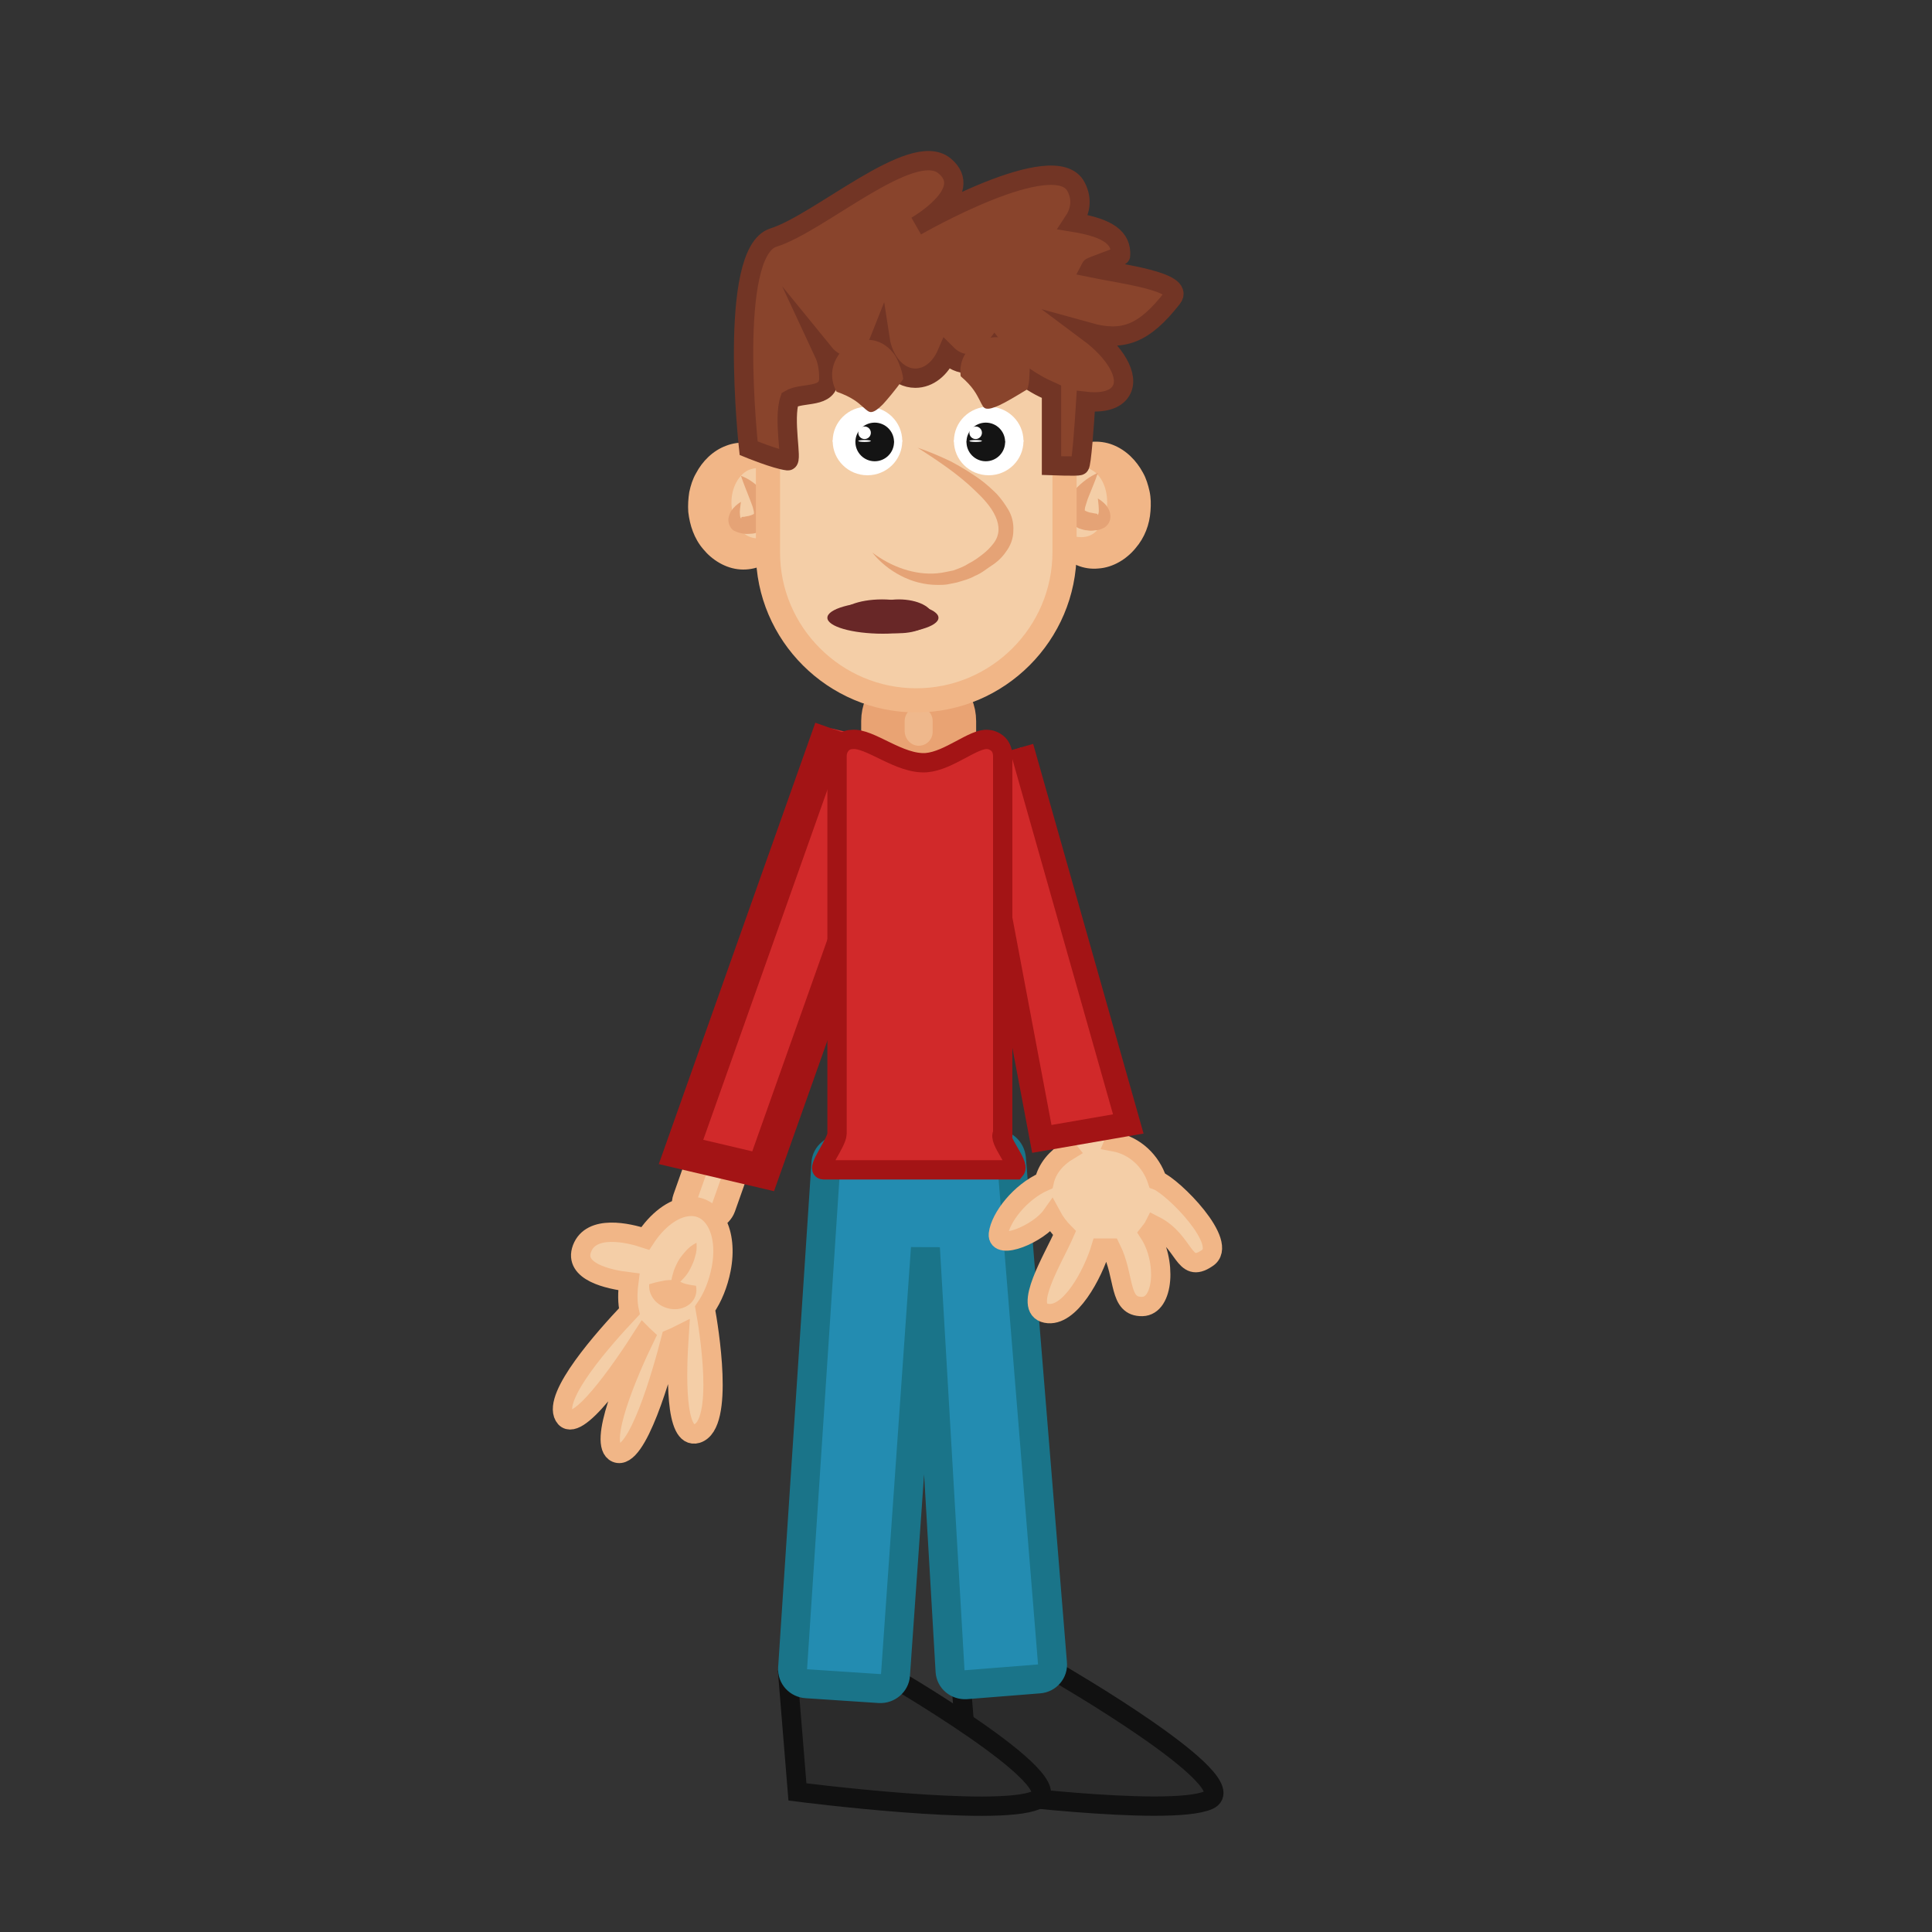 <svg width="400" height="400" xmlns="http://www.w3.org/2000/svg" xmlns:xlink="http://www.w3.org/1999/xlink">
 <rect width="100%" height="100%" fill="#333333" stroke="none"/>
 <style type="text/css">.st0{fill:#F2F3F4;}
	.st1{fill:#BFD3C9;stroke:#91BCA6;stroke-width:6;stroke-miterlimit:10;}
	.st2{fill:#8C8B98;stroke:#77768C;stroke-width:7;stroke-miterlimit:10;}
	.st3{fill:#C9E3E8;stroke:#9DD1DE;stroke-width:6;stroke-miterlimit:10;}
	.st4{fill:#FEFEFD;}
	.st5{fill:#C0784C;stroke:#AA5B30;stroke-width:4;stroke-miterlimit:10;}
	.st6{fill:none;stroke:#4F4D52;stroke-width:11;stroke-miterlimit:10;}
	.st7{fill:#F9F9F9;}
	.st8{fill:#B0D8DD;stroke:#86C2CC;stroke-width:4;stroke-miterlimit:10;}
	.st9{fill:#EEBB91;stroke:#E9A475;stroke-width:3;stroke-miterlimit:10;}
	.st10{fill:#F4CEA7;stroke:#F1B687;stroke-width:3;stroke-miterlimit:10;}
	.st11{fill:#544544;stroke:#423434;stroke-width:4;stroke-miterlimit:10;}
	.st12{fill:#1D8484;stroke:#18706D;stroke-width:4;stroke-miterlimit:10;}
	.st13{fill:#969E9C;}
	.st14{fill:#124745;stroke:#0D2D2B;stroke-width:4;stroke-miterlimit:10;}
	.st15{fill:#212121;}
	.st16{fill:#9F5A37;stroke:#844428;stroke-width:4;stroke-miterlimit:10;}
	.st17{fill:#4A5055;stroke:#393E42;stroke-width:6;stroke-miterlimit:10;}
	.st18{fill:#969E9C;stroke:#7A7A7A;stroke-width:3;stroke-miterlimit:10;}
	.st19{fill:#303030;stroke:#212121;stroke-width:3;stroke-miterlimit:10;}
	.st20{fill:#DBAD2C;stroke:#BF921F;stroke-width:4;stroke-miterlimit:10;}
	.st21{fill:#AD3431;stroke:#892121;stroke-width:4;stroke-miterlimit:10;}
	.st22{fill:#7C4B31;stroke:#6C3B24;stroke-width:4;stroke-miterlimit:10;}
	.st23{fill:#28719A;stroke:#1D5A87;stroke-width:4;stroke-miterlimit:10;}
	.st24{fill:#185666;stroke:#134E51;stroke-width:4;stroke-miterlimit:10;}
	.st25{fill:#E4E1DF;stroke:#B7B7B7;stroke-width:5;stroke-miterlimit:10;}
	.st26{fill:#BCB0A4;stroke:#92867A;stroke-width:3;stroke-miterlimit:10;}
	.st27{fill:#EEBB91;stroke:#E9A475;stroke-width:5;stroke-miterlimit:10;}
	.st28{fill:#F4CEA7;stroke:#F1B687;stroke-width:4;stroke-miterlimit:10;}
	.st29{fill:#F4CEA7;}
	.st30{fill:#F1B687;}
	.st31{fill:#999999;}
	.st32{fill:#DB8F5D;}
	.st33{fill:#595959;stroke:#3A3A3A;stroke-width:2;stroke-miterlimit:10;}
	.st34{fill:#FFFFFF;stroke:#BABABA;stroke-width:3;stroke-miterlimit:10;}
	.st35{fill:#DD3031;stroke:#BA161C;stroke-width:4;stroke-miterlimit:10;}
	.st36{fill:none;stroke:#3A3A3A;stroke-width:5;stroke-miterlimit:10;}
	.st37{fill:#282828;stroke:#141414;stroke-width:3;stroke-miterlimit:10;}
	.st38{display:none;}
	.st39{display:inline;}
	.st40{fill:#F4CEA7;stroke:#F1B687;stroke-width:5;stroke-miterlimit:10;}
	.st41{display:inline;fill:#595959;stroke:#3A3A3A;stroke-width:5;stroke-miterlimit:10;}
	.st42{clip-path:url(#SVGID_2_);fill:#722021;}
	.st43{clip-path:url(#SVGID_4_);fill:#D82D2E;}
	.st44{clip-path:url(#SVGID_6_);fill:#FFFFFF;}
	.st45{clip-path:url(#SVGID_8_);fill:#722021;}
	.st46{clip-path:url(#SVGID_10_);fill:#D82D2E;}
	.st47{clip-path:url(#SVGID_12_);fill:#FFFFFF;}
	.st48{fill:#FFFFFF;}
	.st49{fill:#141414;}
	.st50{fill:#2B2B2B;stroke:#111111;stroke-width:4;stroke-miterlimit:10;}
	.st51{fill:#238CB1;stroke:#1A7489;stroke-width:6;stroke-miterlimit:10;}
	.st52{fill:#D1292A;stroke:#A31415;stroke-width:7;stroke-miterlimit:10;}
	.st53{fill:#D1292A;stroke:#A31415;stroke-width:5;stroke-miterlimit:10;}
	.st54{fill:#E5A376;}
	.st55{fill:#EFB88C;stroke:#E9A373;stroke-width:9;stroke-miterlimit:10;}
	.st56{fill:#89442C;stroke:#723525;stroke-width:4;stroke-miterlimit:10;}
	.st57{clip-path:url(#SVGID_14_);fill:#682727;}
	.st58{clip-path:url(#SVGID_16_);fill:#FFFFFF;}
	.st59{clip-path:url(#SVGID_18_);fill:#B21E22;}
	.st60{fill:#D1292A;stroke:#A31415;stroke-width:4;stroke-miterlimit:10;}
	.st61{display:none;fill:#F4CEA7;stroke:#F1B687;stroke-width:7;stroke-miterlimit:10;}
	.st62{display:none;fill:#D1292A;stroke:#A31415;stroke-width:10;stroke-miterlimit:10;}
	.st63{fill:#89442C;}
	.st64{fill:#682727;}
	    #back{
    animation : slide 8s ease-in-out
    }
    @keyframes slide{
    0%{
    transform : translateX(0)
    }
    100%{
    transform : translateX(-400px)
    }
    }
    /*#closed_mouth2{
    animation : zoom1 linear 8s infinite
    }
    @keyframes zoom1{
    0%,20%{
    visibility : hidden
    }
    21%,30%{
    visibility : visible
    }
    41%,50%{
    visible : hidden
    }
    51%,60%{
    visible : visible
    }
    61%,100%{
    visibility : hidden
    }
    }
    #closed_mouth1{
    animation : zoom2 linear 8s infinite
    }
    @keyframes zoom2{
    0%,52%{
    visibility : hidden
    }
    62%,75%{
    visibility : visible
    }
    76%,89%{
    visibility : hidden
    }
    90%,100%{
    visibility : visible
    }
    }*/
    #closed_mouth1{
    animation : talk linear 8s infinite;
    
    }
    @keyframes talk{
    0%,10%{
    visibility : hidden
    }
    12%,15%{
    visibility : visible;
    
    }
    16%,18%{
     visibility : hidden;
    
    }
    20%,22%{
     visibility : visible;
    
    }
    24%,26%{
     visibility : hidden;
     
    }
    28%,30%{
     visibility : visible;
    
    }
    32%,34%{
    visibility : hidden;
    
    }
    36%,38%{
     visibility : visible;
    
    }
    40%,42%{
    visibility : hidden;
    
    }
     44%,46%{
    visibility : visible;
    
    }
     48%,50%{
    visibility : hidden;
    
    }
    52%,54%{
    visibility : visible;
    
    }
    56%,58%{
    visibility : hidden;
    
    }
    60%,62%{
    visibility : visible;
    
    }
    64%,100%{
    visibility : hidden;
    
    }
    }
    #closed_mouth{
    animation : fade 8s linear infinite
    }
    @keyframes fade{
    0%,20%{
    visibility : visible
    }
    22%,100%{
    visibility : hidden
    }
    }
    #closed_mouth2{
   
    }
    #mouth2{
    animation : tomove 8s linear infinite
    }
    @keyframes tomove{
    0%,3%{
    visibility : visible
    }
    9%,12%{
    visibility : hidden
    }
    15%,18%{
    visibility : visible
    }
    21%,24%{
    visibility : hidden
    }
    27%,31%{
    visibility : visible
    }
    34%,37%{
    visibility : hidden
    }
    40%,43%{
    visibility : visible
    }
    46%,49%{
    visibility : hidden
    }
    52%,55%{
    visibility : visible
    }
    58%,61%{
    visibility : hidden
    }
    64%,67%{
    visibility : visible
    }
    70%,73%{
    visibility : hidden
    }
    76%,79%{
    visibility : visible
    }
    82%,100%{
    visibility : hidden
    }
    }
    #left-arm{
    animation : wave1 1.5s linear alternate infinite;
    transform-origin:0% 0%;
    transform-box:fill-box;
    }
    @keyframes wave1{
      0%{transform:translateY(2px) rotateZ(-30deg)}
       100%{transform:translateY(2px) rotateZ(-12deg)}
    
   
    }
    #left-arm-up{
    animation : point1 8s ease-in-out infinite;
    }
    @keyframes point1{
    0%,100%{
    visibility : hidden
    }
    
    }
    #eyes_2,#eyes1{
    animation : blink 8s linear infinite;
    
    }
    #eyes3,#eyes4{
    animation : blink 8s linear infinite;
    
    }
     @keyframes blink{
    0%,5%{
    visibility : visible
    }
    8%,12%{
     visibility : hidden
    }
    
    16%,70%{
    visibility : visible
    }
    73%,77%{
    visibility : hidden
    }
    80%,100%{
    visibility : visible
    }
    }</style>
 <g>
  <title>Layer 1</title>
  <g id="Jack">
   <g id="svg_216">
    <path class="st50" d="m218.7,346.2c0,0 39.7,22.9 31.5,26.5s-49.4,-1.8 -49.4,-1.8l-1.9,-23.3l19.8,-1.4z" id="svg_217"/>
    <path class="st50" d="m183,346.2c0,0 39.7,22.9 31.5,26.5s-49.4,-1.7 -49.4,-1.7l-1.9,-23.3l19.8,-1.5z" id="svg_218"/>
    <path class="st51" d="m206.1,237l-15.1,1.2c-0.7,0.1 -1.3,0.3 -1.8,0.8l-14.9,-1c-1.7,-0.1 -3.2,1.2 -3.3,2.8l-6.9,104.6c-0.1,1.7 1.2,3.1 2.9,3.2l15.1,1c1.7,0.1 3.2,-1.2 3.3,-2.8l6.2,-88.4l5.1,87.6c0.1,1.7 1.6,2.9 3.3,2.8l15.1,-1.2c1.7,-0.1 3,-1.6 2.8,-3.3l-8.5,-104.5c-0.2,-1.7 -1.6,-3 -3.3,-2.8z" id="svg_219"/>
   </g>
   <g id="svg_220">
    <g id="svg_221">
     <path class="st40" d="m149.8,250l3.5,-9.9c0.7,-1.9 -0.6,-3.9 -2.8,-4.4l0,0c-2.2,-0.5 -4.6,0.6 -5.2,2.5l-3.5,9.9c-0.7,1.9 0.6,3.9 2.8,4.4l0,0c2.2,0.5 4.5,-0.6 5.2,-2.5z" id="svg_222"/>
     <g id="svg_223">
      <path class="st28" d="m127.6,300.8c-4,-1.7 2.5,-16.8 6,-24c-0.1,-0.1 -0.3,-0.2 -0.4,-0.3c-4.4,6.9 -14,20.9 -16.4,16.7c-2.4,-4.2 8.3,-16.2 13.5,-21.7c-0.4,-1.8 -0.4,-3.8 -0.1,-6.1c-4.2,-0.5 -11.5,-2.1 -9.7,-6.9c1.9,-5 9.5,-3.3 13.1,-2.1c2.4,-3.7 5.7,-6.3 8.9,-6.6c5.2,-0.5 8.3,5.3 6.8,13c-0.6,3 -1.7,5.8 -3.3,8.1c0.7,3.8 4.1,24.1 -1.7,25.9c-4.7,1.4 -4.2,-12.8 -3.7,-20.4c-0.6,0.3 -1.2,0.6 -1.7,0.8c-1.8,7 -7,25.4 -11.3,23.6z" id="svg_224"/>
      <g id="svg_225">
       <path class="st30" d="m134.4,265.9c1.5,-0.5 2.4,-0.6 3.3,-0.8c0.8,-0.1 1.5,-0.1 2,-0.1s0.8,0.2 1.4,0.5c0.6,0.3 1.4,0.5 3,0.7c0.3,1.5 -0.2,2.9 -1.3,3.8s-2.6,1.2 -3.9,1c-1.3,-0.2 -2.4,-0.8 -3.2,-1.6c-0.8,-0.9 -1.4,-2 -1.3,-3.5z" id="svg_226"/>
      </g>
      <g id="svg_227">
       <path class="st30" d="m144.2,257.3c0.1,1.1 0,2 -0.3,2.9c-0.2,0.9 -0.6,1.7 -1,2.5s-0.9,1.5 -1.6,2.2c-0.6,0.7 -1.3,1.3 -2.3,1.8c-0.1,-1.1 0,-2 0.3,-2.9c0.2,-0.9 0.6,-1.7 1,-2.5s1,-1.5 1.6,-2.2c0.6,-0.7 1.3,-1.3 2.3,-1.8z" id="svg_228"/>
      </g>
     </g>
    </g>
    <polyline class="st52" points="172.1,150.8 141,238.5 158,242.5 189.1,154.8 " id="svg_229"/>
   </g>
   <path class="st28" d="m239,253.7c-0.3,0.6 -0.7,1.1 -1.1,1.6c3.7,5.7 3.1,15.1 -1.4,15.2c-5,0.1 -3.5,-6.1 -6.5,-12.1c-0.7,0 -1.4,0 -2.1,0c-1.6,5.3 -6.4,14.5 -11.3,13.5c-5,-1 1.5,-11.3 3.8,-16.6c-1.1,-1.1 -2,-2.3 -2.7,-3.6c-2.7,3.8 -11.3,7.3 -11,3.8c0.4,-3.4 4.5,-8.7 9.5,-10.9c0.6,-2.7 2.5,-4.9 5,-6.4c-0.4,-0.5 -0.8,-1.1 -0.9,-1.9l-1.1,-6.4c-0.4,-2.2 1,-4.3 3.2,-4.8l2.9,-0.6c2.1,-0.5 4.2,0.9 4.6,3.1l1.1,6.4c0.1,0.8 0,1.7 -0.3,2.4c4.3,0.8 7.6,4 8.9,8c3.2,1.2 15.1,13.1 10.3,16.1c-5,3.4 -4.4,-3.5 -10.9,-6.8z" id="svg_230"/>
   <polyline class="st53" points="211.5,154.7 233.6,232.7 215.7,235.8 201.2,158.9 " id="svg_231"/>
   <g id="svg_232">
    <g id="svg_233">
     <g id="svg_234">
      <path class="st29" d="m162.2,98.8c-1.5,-2.7 -4,-4.5 -6.9,-4.5c-4.6,0 -8.3,4.5 -8.3,10.1s3.7,10.1 8.3,10.1c3.5,0 6.6,-2.6 7.8,-6.4" id="svg_235"/>
      <path class="st30" d="m162.2,98.8c-1.8,-1.3 -3.6,-2 -5.2,-1.9c-0.8,0 -1.4,0.2 -2,0.4c-0.6,0.3 -1,0.6 -1.4,1c-1.6,1.6 -2.4,4.2 -2.1,6.8c0.2,2.5 1.4,4.8 3.2,5.8c0.9,0.5 2.2,0.8 3.7,0.3c1.5,-0.4 3.2,-1.5 4.7,-3.1c0.3,2.2 -0.4,4.7 -2.1,6.7s-4.7,3.3 -7.7,3.1c-3.1,-0.2 -5.9,-2 -7.7,-4.2c-1.9,-2.2 -2.8,-5 -3.1,-7.7c-0.1,-1.4 0,-2.8 0.2,-4.1c0.3,-1.4 0.7,-2.7 1.4,-3.9c1.3,-2.5 3.5,-4.7 6.2,-5.7c2.8,-1.1 6,-0.8 8.3,0.7c2.3,1.2 3.5,3.5 3.6,5.8z" id="svg_236"/>
     </g>
     <g id="svg_237">
      <path class="st54" d="m153.4,98.5c1.8,0.7 3.3,1.8 4.5,3.3c0.6,0.7 1.2,1.5 1.6,2.6c0.2,0.5 0.4,1.1 0.4,1.9c0,0.7 -0.2,1.6 -0.7,2.4c-0.5,0.7 -1.3,1.2 -1.9,1.4c-0.6,0.2 -1.3,0.4 -1.7,0.4c-0.5,0 -1,0.1 -1.6,0s-1.2,-0.2 -2,-0.6c-0.4,-0.2 -0.7,-0.6 -0.9,-1s-0.3,-0.9 -0.3,-1.2c0,-0.8 0.3,-1.3 0.5,-1.8c0.6,-0.9 1.3,-1.5 2.1,-2c-0.1,1 -0.3,1.8 -0.2,2.6c0,0.4 0.1,0.7 0.2,0.8c0.1,0.1 0.1,-0.1 0.1,-0.2c0.1,-0.1 0.3,-0.1 0.6,-0.1c0.3,-0.1 0.6,-0.1 1,-0.2s0.6,-0.2 0.8,-0.3c0.2,-0.1 0.2,-0.1 0.2,-0.1s0,0.1 0,-0.1c0,-0.1 0,-0.4 -0.1,-0.7c-0.1,-0.6 -0.4,-1.3 -0.7,-2.1c-0.6,-1.6 -1.3,-3.2 -1.9,-5z" id="svg_238"/>
     </g>
    </g>
    <g id="svg_239">
     <g id="svg_240">
      <path class="st29" d="m218.5,98.8c1.5,-2.7 4,-4.5 6.9,-4.5c4.6,0 8.3,4.5 8.3,10.1s-3.7,10.1 -8.3,10.1c-3.5,0 -6.6,-2.6 -7.8,-6.4" id="svg_241"/>
      <path class="st30" d="m218.5,98.8c0.1,-2.2 1.3,-4.5 3.6,-6c2.2,-1.5 5.5,-1.8 8.3,-0.7c2.8,1.1 4.9,3.3 6.2,5.7c0.7,1.2 1.1,2.6 1.4,3.9c0.3,1.4 0.3,2.7 0.2,4.1c-0.2,2.8 -1.2,5.5 -3.1,7.7c-1.8,2.2 -4.6,4 -7.7,4.2c-3.1,0.3 -6,-1 -7.7,-3.1c-1.7,-2 -2.4,-4.4 -2.1,-6.7c1.6,1.6 3.2,2.7 4.7,3.1c1.5,0.4 2.8,0.2 3.7,-0.3c1.8,-1 2.9,-3.3 3.2,-5.8c0.2,-2.6 -0.5,-5.2 -2.1,-6.8c-0.4,-0.4 -0.9,-0.7 -1.4,-1c-0.6,-0.3 -1.2,-0.4 -2,-0.4c-1.6,0.1 -3.4,0.8 -5.2,2.1z" id="svg_242"/>
     </g>
     <g id="svg_243">
      <path class="st54" d="m227.3,97.9c-0.6,1.8 -1.3,3.4 -1.9,4.9c-0.3,0.7 -0.5,1.5 -0.7,2.1c-0.1,0.3 -0.1,0.6 -0.1,0.7c0,0.2 0,0.1 0,0.1s0,0 0.2,0.1s0.4,0.2 0.8,0.3c0.4,0.1 0.7,0.1 1,0.2c0.3,0 0.5,0.1 0.6,0.1c0,0 0,0.3 0.1,0.2c0.1,-0.1 0.2,-0.5 0.2,-0.8c0,-0.8 -0.1,-1.7 -0.2,-2.6c0.8,0.5 1.6,1.1 2.1,2c0.3,0.5 0.5,1 0.5,1.8c0,0.4 -0.1,0.8 -0.3,1.2c-0.2,0.4 -0.6,0.8 -0.9,1c-0.7,0.4 -1.4,0.6 -2,0.6c-0.6,0.1 -1.1,0.1 -1.6,0c-0.5,0 -1.1,-0.2 -1.7,-0.4c-0.6,-0.3 -1.3,-0.7 -1.9,-1.4c-0.5,-0.8 -0.7,-1.7 -0.7,-2.4c0,-0.7 0.2,-1.3 0.4,-1.9c0.4,-1.1 1,-1.9 1.6,-2.6c1.3,-1.3 2.7,-2.4 4.5,-3.2z" id="svg_244"/>
     </g>
    </g>
    <g id="svg_245">
     <path class="st55" d="m190.2,158.9l0,0c4.1,0 7.4,-3.3 7.4,-7.4l0,-2.2c0,-4.1 -3.3,-7.4 -7.4,-7.4l0,0c-4.1,0 -7.4,3.3 -7.4,7.4l0,2.2c0.1,4.1 3.4,7.4 7.4,7.4z" id="svg_246"/>
     <path class="st40" d="m189.7,145l0,0c16.9,0 30.7,-13.8 30.7,-30.7l0,-24.3c0,-16.9 -13.8,-30.7 -30.7,-30.7l0,0c-16.9,0 -30.7,13.8 -30.7,30.7l0,24.4c0,16.8 13.8,30.6 30.7,30.6z" id="svg_247"/>
     <g id="svg_248">
      <path class="st54" d="m190,92.7c2.4,0.8 4.7,1.8 7,2.9c2.2,1.2 4.4,2.5 6.5,4.1c1,0.8 2,1.7 2.9,2.6c0.9,1 1.7,2.1 2.4,3.3c0.7,1.2 1.1,2.7 1,4.3c0,1.6 -0.6,3.1 -1.5,4.3c-0.8,1.2 -1.9,2.2 -3,2.9c-1.1,0.7 -2.1,1.6 -3.4,2.1c-1.2,0.7 -2.5,1 -3.8,1.4l-2,0.4c-0.7,0.1 -1.3,0.1 -2,0.1c-2.7,0 -5.3,-0.7 -7.6,-1.9c-2.3,-1.2 -4.3,-2.8 -5.9,-4.8c4,3 8.8,4.7 13.4,4.3c1.2,-0.1 2.3,-0.4 3.4,-0.6c1.1,-0.4 2.2,-0.8 3.1,-1.4c1,-0.5 2,-1.2 2.9,-1.9c0.9,-0.7 1.7,-1.5 2.3,-2.3c1.3,-1.7 1.3,-3.6 0.4,-5.6s-2.6,-3.8 -4.3,-5.4c-3.4,-3.3 -7.6,-6.1 -11.8,-8.8z" id="svg_249"/>
     </g>
     <path class="st56" d="m160.1,49.2c9.6,-3 28.7,-20.3 35.4,-14.9c6.7,5.4 -5.8,12.5 -5.8,12.5s28.8,-16.6 33.1,-8.1c1.4,2.7 0.8,5.2 -0.6,7.3c7.4,1.2 10,3.3 9.8,6.9c0,0.2 -6.1,2.3 -6.2,2.5c6.2,1.3 19.6,2.9 16.9,6.3c-5.8,7.4 -10.1,9.1 -17.3,7.1c5.5,4.1 8.5,9.1 6.7,12.1c-1.1,1.9 -3.8,2.6 -7.3,2.2c-0.3,4.9 -0.9,13.2 -1.3,13.3c-0.5,0.2 -5.8,0 -5.8,0l0,-15.3c-1.1,-0.5 -2.2,-1 -3.2,-1.6c-3.7,-2.1 -6.7,-4.8 -8.6,-7.3c-1.4,1.9 -3.3,3.1 -5.4,3.1c-1.7,0 -3.2,-0.7 -4.5,-2c-1.3,3 -3.7,5 -6.5,5c-3.6,0 -6.6,-3.5 -7.3,-8.1c-1.3,3.3 -3.8,5.5 -6.6,5.5c-1.9,0 -3.7,-1 -5,-2.6c0.7,1.5 1,3.3 1,5.2c0,4.3 -5.4,2.8 -8.1,4.4c-1.4,4.2 0.6,12.8 -0.4,12.7c-2.5,-0.3 -8.1,-2.6 -8.1,-2.6s-4.5,-40.5 5.1,-43.6z" id="svg_250"/>
    </g>
   </g>
   <g class="st38" id="svg_251">
    <g class="st39" id="svg_252">
     <g id="svg_253">
      <defs transform="translate(95 0) translate(0 -176)">
       <path id="SVGID_13_" d="m90.7,272.6c-4.3,-2 -10.3,-4.4 -17.7,-5.5c-7.2,-1.1 -13.3,-0.8 -17.8,-0.2c0.6,-1.6 3.2,-7.5 9.3,-10.3c2.8,-1.3 6.3,-1.9 10.7,-1.1c14.7,3 15.5,17.1 15.5,17.1z"/>
      </defs>
      <clipPath id="SVGID_14_" transform="translate(95 0) translate(0 -176)">
       <use xlink:href="#SVGID_13_" id="svg_254"/>
      </clipPath>
      <path class="st57" d="m185.7,96.6c-4.3,-2 -10.3,-4.4 -17.7,-5.5c-7.2,-1.1 -13.3,-0.8 -17.8,-0.2c0.6,-1.6 3.2,-7.5 9.3,-10.3c2.8,-1.3 6.3,-1.9 10.7,-1.1c14.7,3 15.5,17.1 15.5,17.1z" id="svg_255"/>
     </g>
    </g>
    <g class="st39" id="svg_256">
     <g id="svg_257">
      <defs transform="translate(95 0) translate(0 -176)">
       <path id="SVGID_15_" d="m90.7,272.6c-4.3,-2 -10.3,-4.4 -17.7,-5.5c-7.2,-1.1 -13.3,-0.8 -17.8,-0.2c0.6,-1.6 3.2,-7.5 9.3,-10.3c2.8,-1.3 6.3,-1.9 10.7,-1.1c14.7,3 15.5,17.1 15.5,17.1z"/>
      </defs>
      <clipPath id="SVGID_16_" transform="translate(95 0) translate(0 -176)">
       <use xlink:href="#SVGID_15_" id="svg_258"/>
      </clipPath>
      <path class="st58" d="m185.2,86.8l-32.7,-7.8c-1.9,-0.4 -3.1,-2.5 -2.7,-4.5l0.2,-1.2c0.4,-2 2.3,-3.3 4.1,-2.9l32.7,7.8c1.9,0.4 3.1,2.5 2.7,4.5l-0.2,1.2c-0.4,2.1 -2.2,3.4 -4.1,2.9z" id="svg_259"/>
     </g>
    </g>
    <g class="st39" id="svg_260">
     <g id="svg_261">
      <defs transform="translate(95 0) translate(0 -176)">
       <path id="SVGID_17_" d="m49.9,243.7c2.1,4.2 5.4,9.8 10.5,15.3c4.9,5.3 10,8.8 13.9,11.2c-1.5,0.9 -7.2,3.9 -13.7,2.3c-3,-0.7 -6.1,-2.4 -9.1,-5.8c-9.7,-11.4 -1.6,-23 -1.6,-23z"/>
      </defs>
      <clipPath id="SVGID_18_" transform="translate(95 0) translate(0 -176)">
       <use xlink:href="#SVGID_17_" id="svg_262"/>
      </clipPath>
      <ellipse transform="matrix(0.327 -0.945 0.945 0.327 -206.658 240.194)" class="st59" cx="262.687" cy="297.385" rx="5.6" ry="6.6" id="svg_263"/>
     </g>
    </g>
   </g>
   <path class="st60" d="m210.2,242.2l-39.7,0c-1.7,0 2.8,-5.6 2.8,-7.5l0,-78.1c0,-1 0.3,-1.8 0.9,-2.5c0.8,-0.9 1.8,-1 2.2,-1c3.7,-0.4 9.8,5.2 15.4,4.8c4.7,-0.4 9.8,-5.1 12.7,-4.8c0.4,0 1.4,0.2 2.2,1c0.6,0.6 0.9,1.5 0.9,2.5l0,78.1c-1.1,1.2 3.6,6.3 2.6,7.5z" id="svg_264"/>
   <path class="st61" d="m195,118.9c-0.2,-0.7 -0.5,-1.4 -0.8,-2c5,-5.8 6.2,-16.4 1.4,-17.3c-5.3,-1 -4.9,6.3 -9.2,12.4c-0.7,-0.2 -1.4,-0.3 -2.2,-0.4c-0.7,-6.2 -3.9,-17.4 -9.3,-17.2c-5.5,0.3 -0.6,12.9 0.8,19.3c-1.3,1 -2.5,2.3 -3.5,3.5c-2.1,-4.8 -10.5,-10.2 -10.8,-6.2c-0.3,3.9 3.1,10.6 7.9,13.9c0.1,3.1 1.7,5.9 4,8c-0.6,0.5 -1,1.1 -1.3,1.9l-2.4,6.9c-0.8,2.4 0.3,5 2.4,5.9l2.9,1.2c2.2,0.9 4.6,-0.3 5.4,-2.7l2.4,-6.9c0.3,-0.9 0.3,-1.9 0.1,-2.8c4.7,-0.2 8.8,-3.1 11,-7.4c3.6,-0.8 18.4,-12 13.9,-16.3c-4.6,-4.2 -5.3,3.6 -12.7,6.2z" id="svg_265"/>
   <path class="st62" d="m153.7,118.5c0,0 -49.7,70 -27.6,81.3c7.6,3.9 57.1,-45.4 58.4,-61.5l-13.5,-4.2l-27.3,31.2c0,0 17,-29.2 14.9,-36.9" id="svg_266"/>
   <g id="eyes4">
    <ellipse class="st48" cx="179.6" cy="91.3" rx="7.2" ry="7.1" id="svg_267"/>
    <g id="svg_268">
     <ellipse class="st48" cx="204.7" cy="91.3" rx="7.2" ry="7.1" id="svg_269"/>
    </g>
   </g>
   <g id="eyes4-closed">
    <ellipse class="st48" cx="179.6" cy="91.3" rx="7.2" ry="2" id="svg_270"/>
    <g id="svg_271">
     <ellipse class="st48" cx="204.7" cy="91.3" rx="7.2" ry="2" id="svg_272"/>
    </g>
   </g>
   <g id="eyes3">
    <g id="svg_273">
     <ellipse class="st49" cx="204.1" cy="91.5" rx="4" ry="4" id="svg_274"/>
     <ellipse class="st48" cx="202" cy="89.6" rx="1.3" ry="1.3" id="svg_275"/>
    </g>
    <g id="svg_276">
     <ellipse class="st49" cx="181.1" cy="91.5" rx="4" ry="4" id="svg_277"/>
     <ellipse class="st48" cx="179" cy="89.6" rx="1.3" ry="1.3" id="svg_278"/>
    </g>
   </g>
   <g id="eyes3-closed">
    <g id="svg_279">
     <ellipse class="st49" cx="204.1" cy="91.5" rx="4" ry="0.5" id="svg_280"/>
     <ellipse class="st48" cx="202" cy="91.3" rx="1.3" ry="0.2" id="svg_281"/>
    </g>
    <g id="svg_282">
     <ellipse class="st49" cx="181.1" cy="91.5" rx="4" ry="0.5" id="svg_283"/>
     <ellipse class="st48" cx="179" cy="91.3" rx="1.3" ry="0.2" id="svg_284"/>
    </g>
   </g>
   <g id="svg_285">
    <path class="st63" d="m187,78.5c-2,2.7 -3.2,4.1 -4.2,5.2c-1,1 -1.7,1.5 -2.3,1.6c-0.6,0.1 -1,-0.3 -1.9,-1.1c-0.9,-0.8 -2.2,-2 -5.4,-3.1c-1.6,-3 -0.9,-5.7 0.4,-7.6c1.3,-1.9 3.3,-2.9 5.2,-3.1c1.9,-0.2 3.6,0.3 5.1,1.6c0.7,0.6 1.4,1.4 1.9,2.5c0.5,1.2 1,2.3 1.2,4z" id="svg_286"/>
   </g>
   <g id="svg_287">
    <path class="st63" d="m212.7,80.6c-2.8,1.7 -4.5,2.7 -5.8,3.3c-1.3,0.6 -2.1,0.8 -2.7,0.7c-0.6,-0.1 -0.8,-0.6 -1.4,-1.8c-0.6,-1.1 -1.3,-2.7 -3.9,-4.9c-0.4,-3.3 1.2,-5.6 3.2,-6.9c1.9,-1.2 4.1,-1.4 6,-1c1.8,0.5 3.3,1.6 4.2,3.3c0.5,0.9 0.8,1.9 0.9,3c-0.1,1.4 0,2.7 -0.5,4.3z" id="svg_288"/>
   </g>
   <g id="closed_mouth">
    <ellipse id="ellipse2907_3_" class="st64" cx="186.1" cy="127.6" rx="7" ry="3.5"/>
   </g>
   <g id="closed_mouth2">
    <ellipse id="ellipse2907_2_" class="st64" cx="182.6" cy="127.6" rx="8.8" ry="3.5"/>
   </g>
   <g id="closed_mouth1">
    <ellipse id="ellipse2907_1_" class="st64" cx="182.8" cy="127.9" rx="11.5" ry="3.3"/>
   </g>
  </g>
 </g>
</svg>